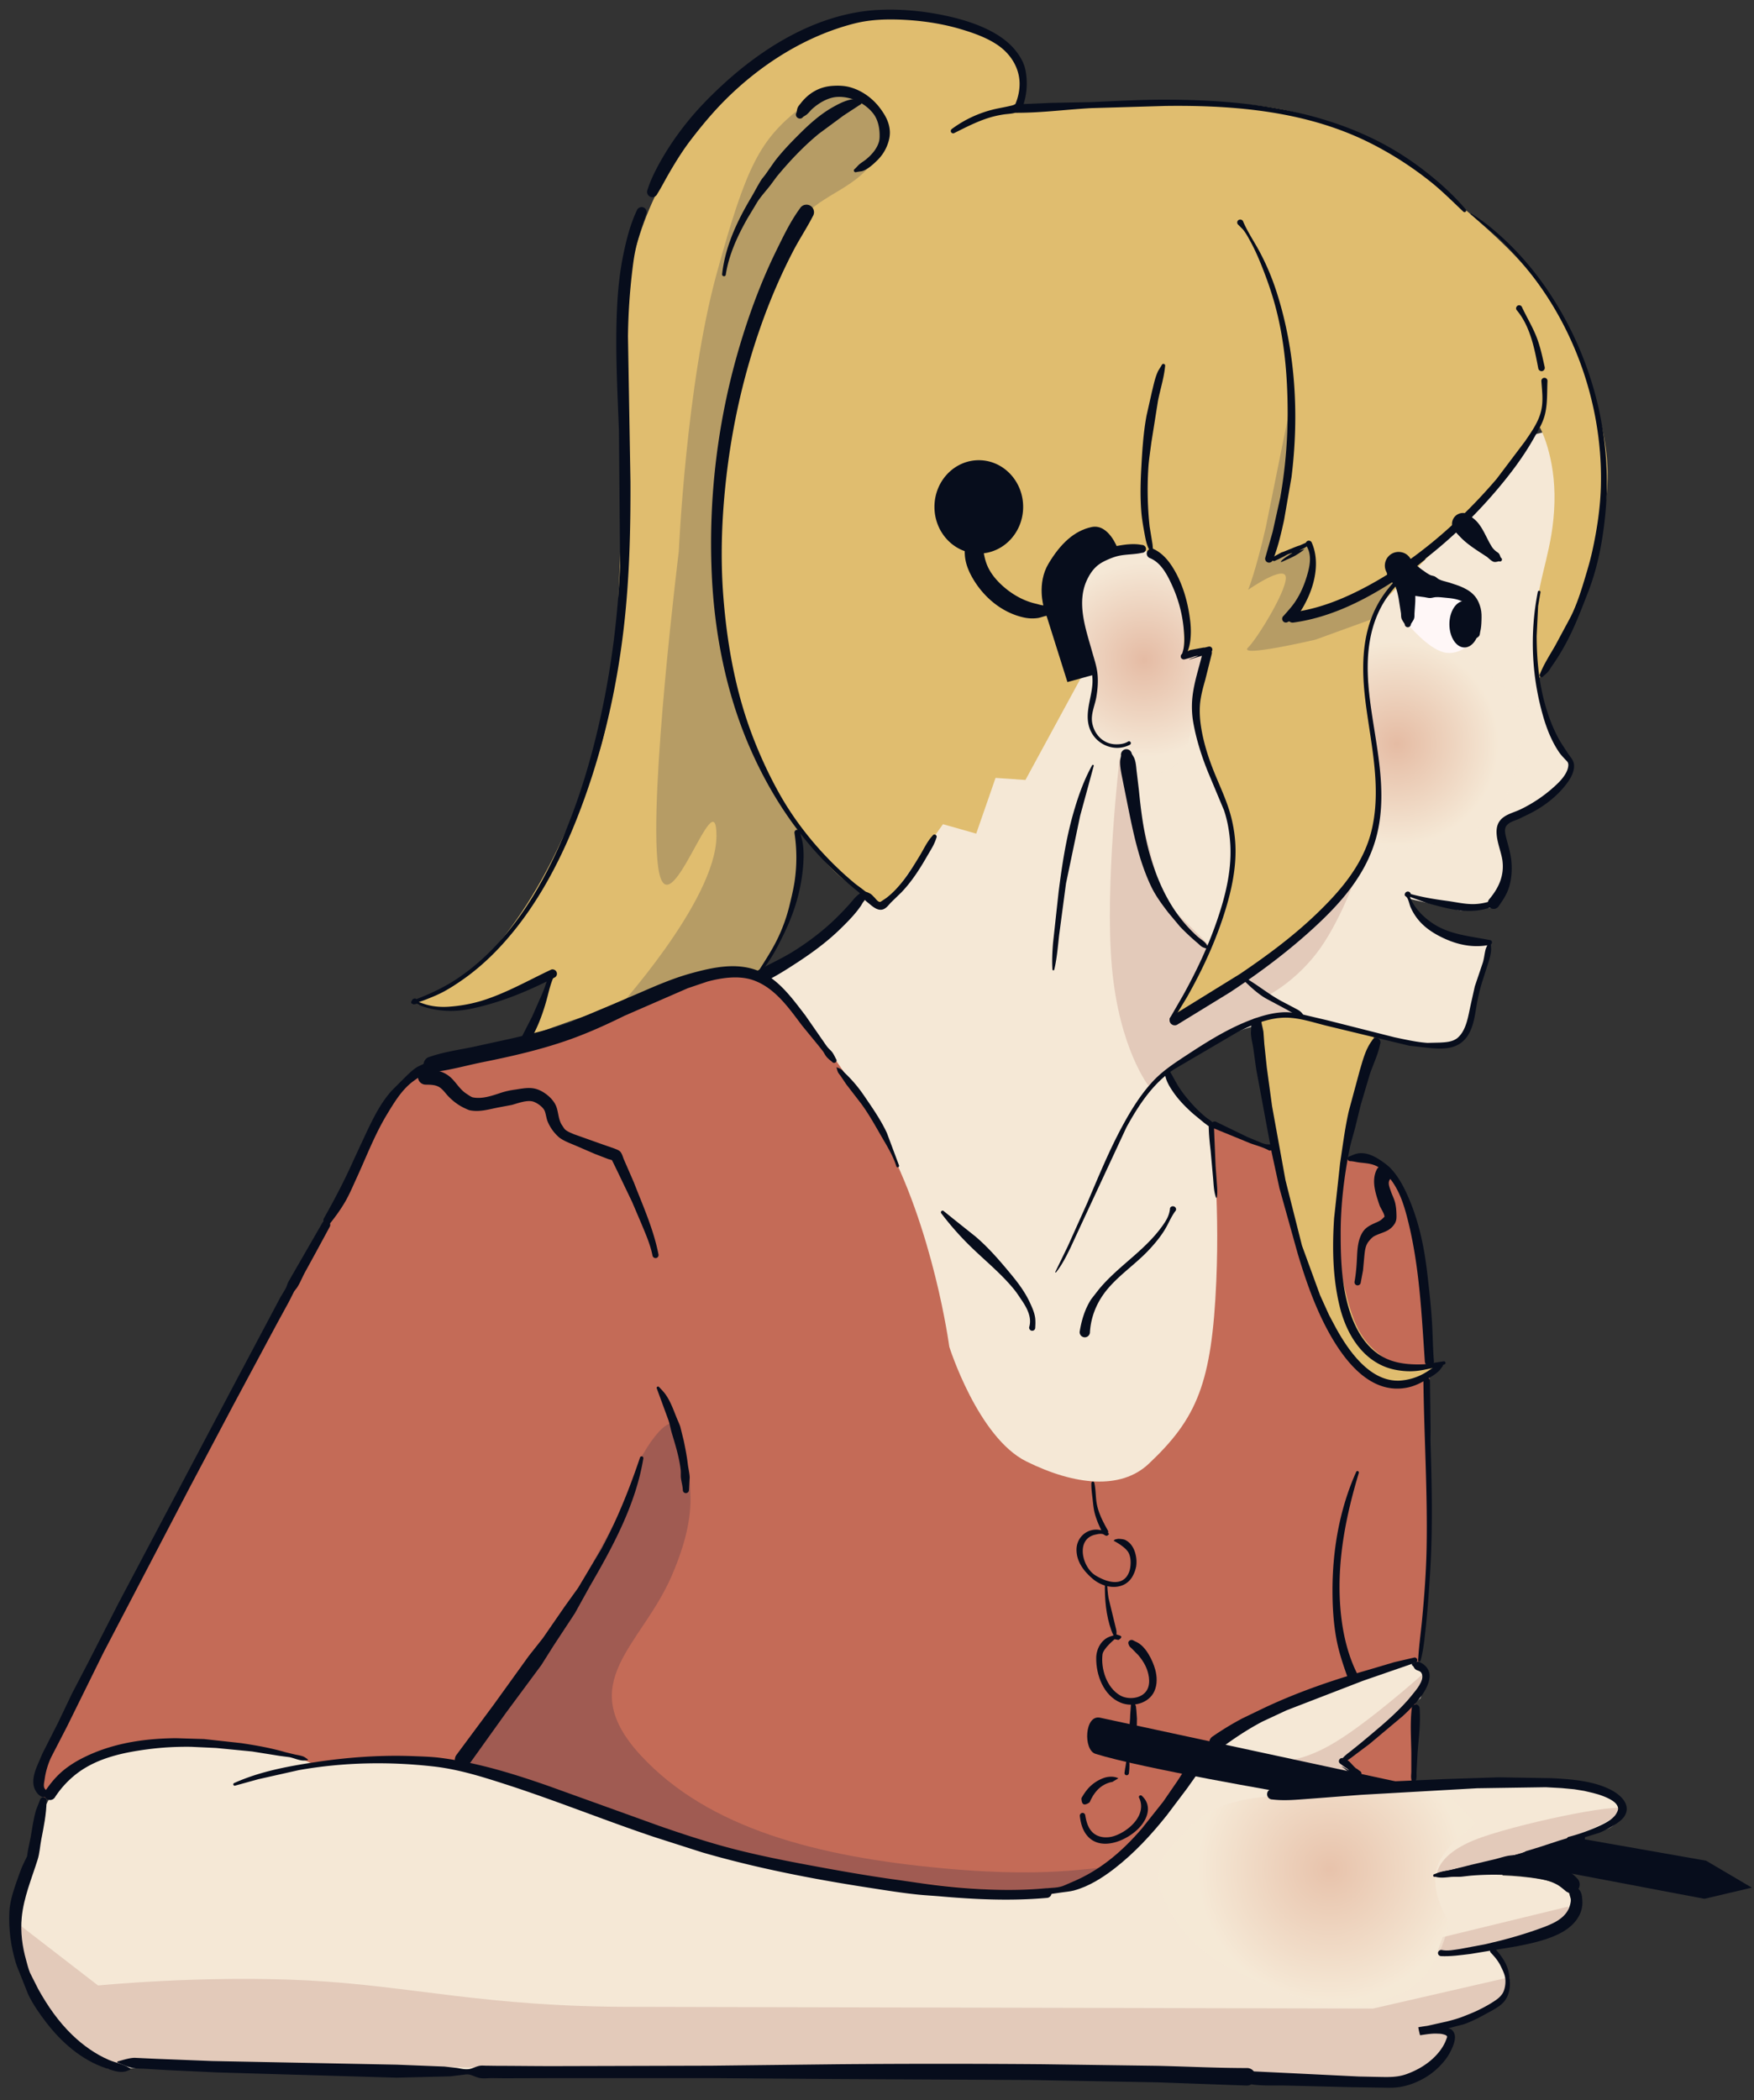<svg xmlns="http://www.w3.org/2000/svg" width="127" height="152" fill="none"><rect width="100%" height="100%" fill="#333333" stroke="none"/><g clip-path="url(#D)"><path d="M89.284 82.237l.151 13.402-2.941 10.042-7.285 3.574-8.191-4.072-5.113-14.655L53.92 71.265s3.046-1.463 5.272-3.056 3.414-3.039 3.414-3.039l16.386-27.592 6.226.333 26.973-6.737 1.293 11.677c-.074.405-2.163 5.812-2.163 5.812s.374 2.221.881 3.986 1.714 2.236 1.551 3.105c-.282 1.506-2.75 2.907-2.75 2.907s-2.02.396-2.183 1.147c-.366 1.684.41 1.625.479 3.288.027.657-.604 1.792-.998 2.568l-2.549.24-3.671-.843s.069 1.216 1.604 2.205c1.035.667 4.171.943 4.171.943l-1.82 6.812s-1.081.761-2.163.628c-3.689-.454-9.805-1.868-9.805-1.868s-2.622.035-4.876 1.051-4.689 2.803-4.689 2.803.871 1.53 2.007 2.892 2.775 1.709 2.775 1.709z" fill="#f5e8d6"/><path d="M98.457 62.705s-1.216 3.62-2.886 5.96-3.793 3.402-3.793 3.402l-1.954-1.263 4.904-3.881 3.728-4.218z" fill="#e3caba"/><path opacity=".694" d="M99.489 45.178s5.85 1.749 8.366 3.7 2.602 3.052 2.144 5.743-1.846 5.455-4.908 6.221-10.426.77-10.426.77-1.672-6.526-.856-10.054 5.681-6.38 5.681-6.38z" fill="url(#A)"/><path opacity=".698" d="M85.76 47.592s.596-2.564-.233-4.562-1.308-3.109-3.081-3.429-3.169.087-4.012 2.15.523 3.944.697 6.703-.621 2.795 0 4.331S81.56 54 81.56 54l.072 1.903s2.242.528 3.427-.489 1.311-3.579 1.311-3.579l.872-4.417-1.483.174z" fill="url(#B)"/><path d="M53.937 70.379c1.697-.21 6.304 5.149 9.983 11.826s4.814 15.27 4.814 15.27 2.074 6.566 5.583 8.302 6.84 2.07 8.854.173c3.503-3.299 4.575-5.844 4.896-13.233.264-6.078-.343-11.288-.343-11.288s1.442.759 4.82 1.838 6.901-.603 8.693 2.478c3.264 5.612 2.103 16.725 2.103 16.725s.4 9.868-.206 13.976c-.95 6.452-.773 12.697-.773 12.697l-3.221-.156-19.79 9.466-28.893-2.905-25.402-3.531s-22.647-.363-22.419-2.524c.187-1.772 7.82-16.121 14.556-28.81s11.044-22.739 13.72-23.19c5.841-.985 18.509-6.555 23.026-7.113z" fill="#c46b57"/><path d="M49.417 104.148c.559 3.181 1.243 5.169-.76 9.856-2.198 5.143-7.167 7.737-2.267 13.042s12.803 7.335 21.864 8.177c8.817.819 11.416-.352 12.675 0 1.74.485-5.14 1.922-5.14 1.922s-17.086-1.35-22.703-2.764-10.553-3.638-10.553-3.638l-8.895-2.772 4.579-6.25 7.319-13.422.886-2.81s2.436-4.523 2.995-1.341z" fill="#a05b52"/><path d="M2.631 133.024c.398-3.435 3.312-5.739 3.312-5.739s1.651-.995 4.905-1.218 4.574.041 7.545.42 4.573 1.356 4.573 1.356 3.976-1.05 9.117-.203 13.728 5.004 24.633 7.44 14.933 2.109 17.732 1.989c4.701-.203 8.599-4.251 8.599-4.251s5.049-6.529 6.002-7.266c1.484-1.148 7.785-3.43 11.74-5.075 3.46-1.439 2.066 2.434 2.066 2.434l-5.656 4.632 2.392 1.71s5.529-.278 9.552-.187 4.526-.067 6.538.553 2.036 2.517.33 2.87c-1.668.345-7.872 2.193-7.872 2.193l.671 1.059s3.813.113 4.549.944.509 1.81-.119 2.772-5.194 1.615-5.194 1.615 1.803 2.155.682 3.655-3.936 2.009-3.936 2.009.161 1.265-.448 2.174c-.626.933-3.27 1.847-4.367 1.805-24.24-.931-91.993-1.024-91.993-1.024s-5.095-2.706-6.403-7.014.65-6.218 1.048-9.653z" fill="#f5e8d6"/><g fill="#e3caba"><path d="M1.104 139.08l5.998 4.625s7.599-.756 15.162-.367 12.765 1.914 23.557 1.914l53.595.123 9.865-2.263s.077 1.264-1.425 2.268-4.586 1.748-4.586 1.748 2.085-.399 1.775.501-3.014 3.1-3.014 3.1l-79.117-1.266-13.559-.217-1.504.499s-2.828-1.66-4.65-4.185-2.097-6.48-2.097-6.48zm112.434-1.082l-9.08 2.208-.427 1.165s5.085-.633 7.461-1.476 2.046-1.897 2.046-1.897zm-9.506-2.251s-.099-1.599 3.26-2.771 10.924-2.682 10.176-1.917c-2.022 2.067-13.436 4.688-13.436 4.688zm-1.047-14.552s-3.651 3.261-6.166 4.815-3.892 1.399-3.892 1.399l3.711 1.049 1.566.034-1.044-1.028 3.694-2.831 1.976-2.32.154-1.118zM81.074 54.836s-1.096 9.187-.569 15.132 2.675 8.647 2.675 8.647 3.909-2.949 6.627-4.2 4.243-.806 4.243-.806l-3.826-2.549-6.032-5.969-2.522-9.563-.596-.692z"/></g><path opacity=".593" d="M101.293 144.352c3.07-1.238 3.602-5.271 3.602-5.271s-1.368-2.094-.864-3.858 2.879-3.196 2.879-3.196l-2.831-2.966-11.827.958s-3.961.012-5.89 2.008-3.39 2.979-1.827 5.98 3.893 4.439 8.082 6.025 5.606 1.557 8.676.32z" fill="url(#C)"/><g fill="#e0bd6f"><path d="M99.512 74.955l-5.501-1.463-2.815.339s-.025 4.187 1.456 10.225 1.384 7.659 3.434 11.688 2.323 3.459 4.428 4.221c1.407.51 4.038-1.306 4.038-1.306s-2.12 1.2-3.936-.088-2.564-2.083-3.381-5.922.112-9.434.112-9.434l2.166-8.26zm11.935-25.866s-.511-1.544-.256-4.551 1.268-4.796 1.36-8.16-1.05-5.437-1.05-5.437-5.706 7.366-11.368 12.568c-2.963 2.721.96 13.471-.747 17.303-3.676 8.251-13.049 12.366-13.049 12.366s-2.371 1.702-.828-.683c1.674-2.587 3.474-5.646 3.852-10.268s-1.845-4.483-2.34-8.22.36-6.726.36-6.726l-1.702.214s.334-3.938-.823-5.858c-.836-1.388-1.407-1.973-3.381-1.817s-4.795 1.613-4.795 1.613l1.747 7.332-4.179 7.688-2.164-.151-1.4 4.034-2.408-.683-4.166 5.889s-1.939-.866-3.501-2.298-2.748-3.429-2.748-3.429.228 2.538-.374 4.947-2.036 4.689-2.036 4.689l-.486 1.234s-.664-.184-1.19-.184c-.689 0-3.272.611-6.272 1.434-4.248 1.166-9.271 3.087-9.271 3.087l1.656-4.324s-3.032 1.636-5.371 2.145-5.678-.27-4.107-.475c3.056-.398 7.18-4.936 10.178-11.391 3.008-6.478 3.686-7.511 4.16-17.158.478-9.72.396-21.441.396-21.441s.456-6.07 3.968-11.1 4.748-7.316 10.081-9.02 9.147-1.017 12.387.374 2.107 5.001 2.107 5.001 5.446-.162 14.269-.162c5.149 0 10.557 1.286 16.967 6.704 5.342 4.516 7.494 6.567 10.027 13.294s1.196 9.883.106 13.612c-1.411 4.827-3.609 8.01-3.609 8.01z"/></g><g fill="#b69c65"><path d="M99.206 44.862l-3.953 1.433s-5.698 1.34-4.88.567c.601-.567 2.73-3.994 2.73-5.037s-2.73.864-2.73.864.529-1.263 1.284-4.553l1.738-8.606s.142 2.855-.292 5.449l-.983 5.454 2.544-1.009s.659 1.407.391 2.646-2.535 2.628-1.007 2.619 7.222-2.863 7.222-2.863l-2.064 3.037zM57.919 16.11c1.062-1.88 3.953-2.356 5.288-4.43s-.077-4.21-.077-4.21-2.36-1.934-5.211.361-3.852 4.018-6.045 12.035-2.724 20.036-2.724 20.036-2.184 17.655-1.502 22.804 4.227-6.634 4.227-2.21c0 4.722-7.455 12.838-7.455 12.838s4.155-2.183 6.737-2.816 3.59.285 3.59.285 2.023-2.714 2.756-5.445.176-5.477.176-5.477-4.164-6.959-5.397-14.119.466-14.518.466-14.518 2.444-10.304 5.171-15.133z"/></g><path d="M106.702 46.368s-.974 1.152-2.176.841-2.635-2.084-2.635-2.084l.069-2.269 3.332-.167 1.23 1.348.18 2.331z" fill="#fff7f7"/><g fill="#070d1c"><path d="M29.958 127.107c-2.407-.094-4.817.082-7.197.444-1.972.3-3.974.676-5.802 1.5a.1.1 0 0 0-.063.126c.018.051.075.082.127.064l1.68-.465 2.917-.655c3.223-.575 6.558-.637 9.807-.264 1.785.205 3.486.74 5.188 1.289 3.643 1.174 7.191 2.623 10.821 3.834l3.435 1.099c3.907 1.13 7.934 1.914 11.952 2.535 1.194.185 2.391.381 3.593.507.57.06 1.141.087 1.712.138 2.56.224 5.13.336 7.693.105a.35.35 0 0 0 .317-.38.35.35 0 0 0-.381-.317c-2.515.239-5.048.105-7.556-.169-1.148-.125-2.291-.306-3.435-.465-2.18-.302-4.346-.694-6.51-1.098-1.612-.302-3.216-.628-4.808-1.025-1.936-.483-3.855-1.109-5.738-1.764l-7.915-2.852c-2.562-.9-5.172-1.707-7.873-2.06-.655-.086-1.306-.101-1.966-.127zm-17.206-1.3c-2.037.015-4.085.286-5.971 1.067-.757.314-1.505.709-2.145 1.225-.539.435-.976.963-1.363 1.532a.42.42 0 0 0 .116.581.42.42 0 0 0 .581-.116 6.89 6.89 0 0 1 1.754-1.849c1.449-1.033 3.235-1.409 4.967-1.637 1.051-.139 2.089-.194 3.149-.179l1.807.084 2.61.254 1.976.316.729.095c.319.066.646.224.972.243.108.007.209-.011.317-.021.018.005.037-.013.042-.031s-.003-.038-.021-.043c-.09-.061-.177-.132-.275-.179-.165-.079-.461-.123-.634-.159l-.697-.169c-1.049-.306-2.112-.493-3.191-.655l-2.695-.296-2.029-.063z"/><path d="M3.179 130.095c-.13-.028-.258.06-.285.19l-.275.697c-.194.646-.287 1.344-.402 2.008l-.19.918-.053.349-.011.095c-.001.01-.003.041 0 .032.046-.15-.014-.003-.032.031l-.211.434c-.14.29-.254.583-.359.887-.296.851-.647 1.761-.687 2.672-.054 1.237.114 2.493.476 3.676.102.333.252.635.37.962l.518 1.299c.349.728.82 1.4 1.31 2.039 1.099 1.431 2.559 2.716 4.29 3.296.44.147.951.36 1.427.253.1-.022.19-.069.285-.106.045.004.08-.029.085-.073s-.029-.081-.074-.085c-.469-.3-.987-.364-1.49-.581-.967-.417-1.865-1.059-2.621-1.785-1.019-.98-1.799-2.109-2.483-3.338l-.592-1.173c-.125-.299-.198-.618-.285-.929-.282-1.002-.416-2.034-.317-3.074.139-1.453.718-2.814 1.152-4.194.148-.47.171-.977.264-1.458.177-.915.367-1.823.38-2.757.028-.13-.06-.257-.19-.285z"/><path d="M23.531 88.35c-.076.019-.136.064-.18.138l-1.913 3.317-.571.993c-.058.123-.09.258-.148.38-.113.239-.292.501-.423.729l-.856 1.616-2.631 4.955-8.232 15.56-2.23 4.362-1.12 2.145-1.014 2.123-1.131 2.228-.391.909c-.177.422-.346.961-.254 1.426.07.35.355.831.761.845.148.005.289-.052.423-.105.06.002.103-.046.106-.106s-.046-.103-.106-.106c-.123-.068-.375-.227-.423-.38-.054-.173.008-.407.032-.581a5.61 5.61 0 0 1 .476-1.616l1.141-2.208 2.642-5.356 6.224-11.915 3.16-5.968 3.16-5.894.877-1.606.38-.75c.071-.115.171-.213.243-.328.201-.321.343-.679.518-1.014l.793-1.447 1.025-1.891c.087-.146.04-.336-.106-.422-.073-.043-.156-.051-.232-.032z"/><path d="M30.845 76.931c-.101.012-.193.084-.285.127l-.275.127c-.351.192-.61.459-.898.729l-1.004 1.004c-.775.852-1.276 1.853-1.775 2.884l-.983 2.113c-.645 1.453-1.377 2.852-2.156 4.236-.091.136-.062.321.074.412s.321.051.412-.085c.384-.489.747-.991 1.057-1.532.302-.527.539-1.097.793-1.648.719-1.56 1.326-3.176 2.219-4.648.49-.807 1.01-1.68 1.754-2.282.346-.279.741-.505 1.099-.771.075-.056.172-.097.232-.169.076-.091.113-.203.169-.307.04-.02.052-.076.032-.116s-.066-.052-.106-.032c-.12-.014-.239-.057-.359-.042zm15.64 28.479c-.069-.017-.131.026-.148.095-.768 2.273-1.657 4.5-2.8 6.613l-1.68 2.81-.972 1.352-1.575 2.281-1.035 1.31-2.526 3.507-2.705 3.645c-.184.257-.131.618.127.802a.58.58 0 0 0 .803-.137l2.631-3.676 2.589-3.496.887-1.405 1.543-2.345 1.089-1.965c1.672-2.879 3.317-5.912 3.867-9.232.017-.07-.026-.142-.095-.159zm1.109-5.039c-.047.028-.061.09-.032.137l.845 2.303c.102.319.157.651.254.972.254.845.52 1.708.623 2.588.024.204-.007.419.021.623.041.293.123.555.137.856a.22.22 0 0 0 .222.221.23.23 0 0 0 .222-.232l.053-.898c-.01-.316-.101-.657-.138-.972-.067-.571-.178-1.137-.295-1.7l-.254-1.025c-.077-.22-.177-.428-.265-.644-.24-.594-.462-1.239-.856-1.754-.114-.149-.271-.309-.401-.444a.1.1 0 0 0-.138-.031z"/><path d="M30.835 77.385c-.312-.007-.564.238-.571.549s.238.563.55.57c.35.006.722-.001 1.025.201.253.169.433.45.644.666.343.351.753.657 1.205.856.114.05.227.114.349.137.717.135 1.366-.078 2.06-.211l.962-.18c.426-.117 1.053-.361 1.5-.254.295.071.778.405.888.708.084.231.107.476.19.708a3.1 3.1 0 0 0 .866 1.204c.352.262.809.418 1.205.591l1.374.592.961.37.264.074.106.212.349.718 1.004 2.092.676 1.585c.312.756.644 1.497.803 2.303.024.121.143.203.264.179s.193-.143.169-.264c-.354-1.811-1.122-3.507-1.786-5.219l-.708-1.627c-.075-.168-.151-.483-.296-.612-.114-.102-.283-.156-.423-.212l-.877-.306-2.019-.718c-.211-.09-.454-.181-.634-.328-.079-.064-.174-.231-.233-.317-.273-.4-.256-.889-.412-1.331-.208-.589-.892-1.143-1.49-1.31-.486-.135-1.015-.02-1.501.053a5.84 5.84 0 0 0-.972.211c-.657.217-1.403.493-2.103.348-.108-.022-.357-.201-.454-.264-.453-.291-.693-.74-1.067-1.109-.514-.507-1.173-.646-1.87-.665z"/><path d="M52.582 69.949c-.876.061-1.752.278-2.579.507-1.254.348-2.454.864-3.646 1.384l-2.124.908-2.917 1.225c-1.396.511-2.844.86-4.291 1.194l-2.8.613c-1.036.211-2.106.363-3.107.708a.58.58 0 0 0-.433.687.56.56 0 0 0 .676.422c1.204-.133 2.395-.479 3.583-.718 2.153-.433 4.313-.926 6.383-1.669 1.326-.476 2.626-1.067 3.889-1.69l4.586-1.996 1.406-.475c1.04-.282 2.313-.472 3.36-.095 1.549.558 2.552 2.006 3.498 3.264l1.194 1.457.317.402c.102.141.17.302.285.433.119.136.265.24.402.359.059.073.17.08.243.021s.09-.159.032-.232c-.085-.159-.16-.329-.264-.476-.099-.141-.239-.247-.349-.38s-.2-.275-.296-.412l-1.321-1.902c-.885-1.147-1.826-2.474-3.17-3.116-.813-.388-1.681-.483-2.557-.423z"/><path d="M60.561 77.236c.039.123.06.254.116.37.052.106.134.188.2.285l.391.581 1.067 1.384c.556.75 1.003 1.56 1.469 2.366.414.715.85 1.403 1.099 2.197.019.054.073.083.127.064a.11.11 0 0 0 .063-.137l-.877-2.345c-.447-.963-1.073-1.85-1.67-2.725-.408-.598-.861-1.128-1.385-1.627-.086-.082-.154-.187-.254-.253-.107-.072-.232-.104-.349-.159zm7.608 10.417a.12.12 0 0 0-.011.169 21.25 21.25 0 0 0 2.304 2.578c1.014.969 2.093 1.853 2.98 2.947.195.24.354.497.528.75.384.56.763 1.26.55 1.954-.021.122.058.243.18.264s.232-.058.254-.18c.015-.236.028-.494 0-.729-.049-.4-.224-.779-.391-1.141-.348-.75-.837-1.403-1.363-2.039-.805-.973-1.622-1.928-2.589-2.746l-1.459-1.162-.814-.655a.12.12 0 0 0-.169-.01zm16.845-.329c-.115-.046-.251.002-.296.116-.044.534-.282.916-.592 1.341-.552.76-1.209 1.395-1.913 2.018-.914.81-1.861 1.57-2.642 2.514l-.56.718c-.46.713-.699 1.517-.835 2.345a.372.372 0 1 0 .74.085c.063-1.187.528-2.28 1.3-3.19.881-1.038 2.04-1.808 2.969-2.8.432-.461.861-.975 1.184-1.521.266-.449.446-.928.771-1.341.046-.115-.012-.24-.127-.285zM79.149 55.36c-.031-.012-.062.001-.074.031-.616 1.113-1.027 2.296-1.374 3.518-.52 1.836-.803 3.709-1.046 5.598l-.412 3.771c-.048.639-.081 1.241-.042 1.88-.003.038.025.071.063.074s.071-.025.074-.063c.194-.819.255-1.647.349-2.483l.497-3.739 1.025-4.901.983-3.613c.012-.031-.012-.062-.042-.074zm28.723 12.77c-.045-.007-.087.018-.095.063l-.2.486c-.09.328-.113.665-.212.993l-.581 1.722-.306 1.373c-.17.757-.294 1.766-.909 2.324-.358.324-.877.346-1.332.37l-.877.021c-.797-.053-1.597-.241-2.378-.402L96.1 73.845l-1.701-.401c-.466-.097-.928-.193-1.406-.18-.836.024-1.664.265-2.441.56-1.636.622-3.129 1.558-4.586 2.514-.91.597-1.785 1.159-2.526 1.965-.861.936-1.54 2.035-2.145 3.148-.987 1.814-1.767 3.734-2.579 5.63l-1.395 3.106-.909 1.87c-.009.015-.004.033.01.042s.034.004.042-.01c.441-.55.749-1.175 1.057-1.806l.782-1.69 3.255-6.993c.871-1.588 1.923-3.204 3.466-4.215l4.597-2.694c1.045-.522 2.195-1.011 3.382-1.035 1.006-.02 2.026.33 2.991.571l6.035 1.458 1.3.148c.987.101 2.079.18 2.789-.666.532-.631.65-1.533.782-2.313a13.61 13.61 0 0 1 .423-1.806l.37-1.151c.12-.369.254-.763.274-1.152.007-.115-.022-.417-.031-.517.007-.046-.018-.088-.064-.095zm-8.348 7.015a.32.32 0 0 0-.18.169c-.471.624-.666 1.416-.887 2.155l-.793 2.936c-.286 1.247-.44 2.518-.634 3.782l-.433 3.982c-.139 2.134-.107 4.291.401 6.38.445 1.827 1.472 3.668 3.307 4.384.435.169.879.255 1.343.296.541.048 1.023.005 1.553-.106.481-.101.933-.17 1.384-.37.062-.016.091-.076.074-.137s-.075-.101-.137-.085l-1.374.211c-.784.041-1.663-.008-2.409-.264-2.175-.745-3.069-3.176-3.413-5.25-.22-1.323-.254-2.636-.254-3.972 0-2.021.243-4.059.634-6.042.112-.569.294-1.108.433-1.669l.391-1.595.666-2.24c.246-.708.584-1.397.729-2.134.074-.163.005-.349-.159-.423a.31.31 0 0 0-.243-.01z"/><path d="M90.944 73.698a.36.36 0 0 0-.338.391l-.032.686c.015.385.126.771.18 1.151l.201 1.447 1.12 6.032.56 2.578 1.321 4.732c.583 1.955 1.272 3.934 2.261 5.725 1.138 2.059 3.032 4.551 5.717 3.983.504-.107.946-.328 1.384-.592.285-.172.629-.367.867-.602.091-.091.164-.204.243-.306.063-.052.063-.148.01-.211s-.137-.063-.2-.011c-.408.207-.752.498-1.152.718a4.13 4.13 0 0 1-1.733.507c-2.143.104-3.695-2.136-4.608-3.782l-.518-.972-.645-1.426-1.311-3.592-1.194-4.732-.972-5.356-.38-2.799-.18-1.69-.064-.887c-.034-.217-.098-.437-.137-.655-.015-.204-.197-.353-.401-.338zM67.736 60.42c-.077-.043-.168-.013-.211.064-.401.43-.636.968-.94 1.468-.641 1.052-1.371 2.232-2.357 3-.139.108-.288.197-.433.296-.014.009-.055.031-.074.031-.163.006-.311-.232-.412-.328s-.187-.21-.306-.274c-.14-.076-.296-.155-.455-.137s-.293.133-.423.232c-.193.147-.468.504-.634.686-.556.614-1.141 1.21-1.775 1.743a19.02 19.02 0 0 1-2.43 1.753c-.767.46-1.575.826-2.357 1.257a.47.47 0 0 0-.201.634c.119.232.402.331.634.211.827-.398 1.599-.893 2.367-1.394 1.117-.73 2.171-1.506 3.128-2.44.522-.51 1.053-1.045 1.469-1.648.08-.116.136-.25.211-.37.018-.028.04-.072.074-.074s.039.043.063.063l.243.201c.272.22.61.535.993.433.265-.07.456-.36.624-.528l.729-.708c.746-.774 1.338-1.701 1.87-2.63.252-.438.523-.832.666-1.321.044-.076.013-.178-.063-.222zm22.625 10.468c-.058-.045-.135-.037-.18.021s-.037.145.021.19c.438.421.903.839 1.427 1.151l1.501.803c.388.205.781.524 1.236.454.006.003.018-.005.021-.01-.154-.283-.36-.385-.634-.528l-.983-.517c-.846-.464-1.591-1.062-2.409-1.563zM81.496 54.23a.4.4 0 0 0-.328.454l-.063.359c-.038.492.147 1.197.232 1.669l.391 1.944c.379 1.871.794 3.76 1.617 5.493.327.689.777 1.288 1.236 1.891l.856 1.025c.413.43.844.831 1.3 1.215.096.081.178.179.285.243.113.068.247.099.37.148.035.027.089.014.116-.021s.014-.079-.021-.106c-.078-.105-.141-.224-.233-.317-.168-.172-.381-.293-.56-.454a10.39 10.39 0 0 1-.951-.982c-1.261-1.483-2.055-3.33-2.558-5.197-.386-1.432-.572-2.901-.719-4.373l-.158-1.331c-.043-.334-.049-.699-.18-1.014-.046-.112-.121-.211-.18-.317-.035-.215-.24-.362-.454-.327zm2.98 23.219c-.104.037-.164.149-.127.254.057.492.304.905.581 1.31.416.609.919 1.117 1.469 1.606l.782.644.296.222.042.031c.005.581.071 1.191.137 1.764l.18 1.997c.04.469.05.935.201 1.384.002.02.022.033.042.032s.033-.022.032-.042c.054-.377.014-.721-.011-1.099l-.085-1.173-.095-2.271-.021-.57c-.002-.034.008-.134-.01-.169-.115-.219-.411-.368-.592-.517-.332-.275-.651-.579-.941-.898-.407-.448-.813-.947-1.12-1.468l-.507-.909c-.038-.104-.15-.164-.254-.127z"/><path d="M88.059 81.197c-.128-.059-.279-.011-.338.116s-.001.279.126.338l2.684 1.099c.461.168.922.28 1.353.518a.22.22 0 0 0 .275-.148.23.23 0 0 0-.148-.285c-.121-.008-.241.003-.359-.021-.232-.046-.446-.156-.666-.243l-.666-.275-2.261-1.099zm10.354 2.273c-.242.023-.464.13-.687.222-.097.017-.165.104-.148.201s.114.165.211.148c.214.013.412.068.623.095.435.056.878.066 1.279.275.323.168.612.489.846.761.801.933 1.15 2.126 1.437 3.296.812 3.308.958 6.704 1.194 10.088.014.18.168.32.349.306s.32-.168.306-.349c-.073-.864-.08-1.732-.126-2.599-.067-1.241-.206-2.473-.349-3.708-.235-2.027-.635-3.945-1.49-5.81-.292-.636-.658-1.295-1.142-1.806-.227-.24-.489-.429-.761-.612-.445-.301-.985-.56-1.543-.507z"/><path d="M100.094 84.357c-.152.028-.295.115-.39.253-.441.834-.099 1.785.18 2.62.07.21.363.609.36.835-.202.2-.253.262-.539.391-.444.199-.836.353-1.089.803-.353.63-.338 1.392-.38 2.091-.028.473-.074.95-.159 1.416-.022.121.059.242.18.264s.242-.059.264-.18l.169-.898.095-1.035c.041-.375.069-.763.317-1.067.117-.144.255-.305.423-.391.556-.285 1.07-.289 1.458-.887.043-.066.073-.147.096-.222.045-.152.035-.338.031-.497-.007-.27-.036-.584-.106-.845s-.208-.521-.295-.782c-.104-.307-.285-.691 0-.93.19-.276.117-.644-.159-.835a.61.61 0 0 0-.455-.105zm2.42 39.01c-.158-.003-.293.128-.296.286-.127 1.054-.044 2.14-.031 3.2v1.373c-.001.153-.025.303-.011.455s.064.311.095.465c-.001.045.039.083.085.084s.083-.039.084-.084c.038-.152.095-.3.116-.455s.004-.302.011-.454l.074-1.373c.08-1.06.23-2.139.148-3.201.003-.157-.117-.292-.275-.296zm.782-23.652c-.131.001-.234.112-.233.243.05 4.01.305 8.009.233 12.021-.032 1.751-.162 3.497-.328 5.24-.092.973-.234 1.949-.285 2.926-.008.05.023.097.074.105a.09.09 0 0 0 .106-.074c.203-.739.274-1.511.359-2.271.145-1.307.232-2.617.317-3.929.205-3.169.138-6.327.042-9.497-.012-.412.006-.823 0-1.236l-.042-3.296c-.001-.131-.112-.234-.243-.233zM58.267 14.828c-.135.032-.259.116-.338.243-.7.956-1.202 2.014-1.723 3.074-1.04 2.119-1.87 4.335-2.557 6.592-1.653 5.424-2.366 11.146-2.114 16.806.19 4.262 1.029 8.569 2.726 12.497 1.438 3.327 3.442 6.409 6.066 8.926.564.541 1.147 1.039 1.754 1.532.154.124.296.266.465.37s.375.171.56.254c.018.013.04.008.053-.011s.008-.039-.01-.053c-.134-.15-.253-.318-.401-.454-.287-.263-.621-.469-.919-.718a23.44 23.44 0 0 1-1.279-1.151c-1.611-1.559-3.05-3.375-4.142-5.334-.915-1.641-1.679-3.354-2.283-5.134-.984-2.902-1.501-5.954-1.744-9-.233-2.919-.123-5.84.211-8.747.454-3.954 1.349-7.819 2.727-11.556.6-1.629 1.304-3.233 2.103-4.775.448-.865.992-1.679 1.437-2.546.158-.255.075-.592-.18-.75-.127-.079-.277-.095-.412-.063z"/><path d="M57.686 60.06c-.11.021-.18.133-.159.243a11.8 11.8 0 0 1 .011 3.465c-.091.609-.236 1.198-.381 1.796a12.07 12.07 0 0 1-.771 2.197c-.433.938-.997 1.778-1.543 2.651-.023.031-.01.072.021.095s.072.02.095-.01c.802-.895 1.356-1.975 1.871-3.053.688-1.441 1.143-2.94 1.3-4.532.058-.598.088-1.23 0-1.827-.043-.291-.133-.569-.201-.855-.021-.11-.133-.19-.243-.169zm-17.69 10.247a.23.23 0 0 0-.285.148c-.113.691-.384 1.342-.676 1.975l-.497 1.13-.761 1.49c-.082.162-.014.361.148.444a.32.32 0 0 0 .433-.148c.516-.858.87-1.777 1.152-2.736.2-.681.324-1.388.634-2.028.037-.118-.03-.238-.148-.275z"/><path d="M40.112 70.181c-.076-.026-.154-.028-.232.011-1.575.744-3.106 1.617-4.766 2.166-.845.279-1.734.445-2.621.507-.619.043-1.252-.016-1.839-.222-.289-.101-.347-.084-.518-.349-.111-.054-.241-.016-.296.095s-.005.252.106.307c.082-.006.161-.035.243-.021.071.012.135.057.201.084a4.51 4.51 0 0 0 .603.201c.635.163 1.3.232 1.955.201.778-.037 1.535-.219 2.283-.423 1.715-.466 3.346-1.179 4.924-1.986.156-.076.214-.256.138-.412-.038-.078-.104-.133-.18-.159z"/><path d="M46.316 15.018c-.086.036-.163.107-.201.201-.484 1.03-.753 2.1-.983 3.211-.249 1.208-.379 2.424-.444 3.655-.159 3.021.011 6.054.126 9.074l.085 9.792c-.189 4.259-.771 8.476-1.807 12.613-.597 2.385-1.339 4.719-2.304 6.982-1.678 3.936-4.053 7.853-7.672 10.278-1.027.688-2.114 1.176-3.266 1.606-.063.02-.094.085-.074.148s.085.095.148.074c2.42-.693 4.543-2.26 6.246-4.078 2.466-2.633 4.233-5.887 5.559-9.222 1.77-4.453 2.881-9.135 3.434-13.891.41-3.52.5-7.065.486-10.606l-.18-10.51a44.44 44.44 0 0 1 .317-4.796c.059-.484.12-.96.222-1.437.191-.895.484-1.756.782-2.62a.36.36 0 0 0-.19-.475.38.38 0 0 0-.285 0zM60.233 6.22c-.936.07-1.706.538-2.272 1.278-.07.091-.155.18-.201.285-.049.112-.057.239-.084.359a.28.28 0 0 0 .084.391c.131.088.303.057.391-.074.095-.062.199-.117.285-.19.139-.117.244-.27.38-.391.469-.417 1.094-.798 1.733-.856 1-.09 2.124.44 2.716 1.246.289.394.41.935.423 1.415.005.184.006.381-.042.56-.144.531-.553.987-.972 1.32-.165.131-.354.234-.507.38l-.264.275c-.065.034-.097.114-.064.18s.115.086.18.053l.401-.063c.41-.127.803-.492 1.099-.782.339-.332.588-.717.75-1.162.116-.317.185-.653.158-.993-.048-.602-.309-1.075-.655-1.553-.542-.749-1.322-1.333-2.219-1.584-.425-.119-.883-.128-1.321-.095z"/><path d="M62.083 7.148c-.668.026-1.156.261-1.733.581-.929.515-1.725 1.23-2.473 1.975-.628.625-1.259 1.28-1.797 1.986l-.666.951-.243.306c-.284.422-.511.893-.772 1.331-1.025 1.72-1.89 3.556-2.114 5.567-.009.072.044.138.116.148s.138-.033.148-.106c.22-1.446.849-2.802 1.564-4.067l.75-1.246c.282-.419.622-.785.93-1.183l.444-.602c.926-1.118 1.939-2.197 3.064-3.116l1.775-1.31 1.163-.761c.124-.044.192-.182.148-.306s-.182-.192-.306-.148zM63.457.726c-4.261.27-8.163 2.65-11.223 5.493-.874.812-1.713 1.67-2.462 2.599-.833 1.033-1.582 2.142-2.198 3.317-.273.521-.512 1.032-.687 1.595-.088.193-.003.419.19.507s.419.003.507-.19c.296-.473.545-.964.824-1.447.491-.849 1.019-1.703 1.617-2.482.782-1.02 1.614-2.019 2.526-2.926 2.563-2.548 5.797-4.599 9.32-5.493 1.172-.297 2.401-.327 3.603-.264 1.392.072 2.796.287 4.132.687.918.275 1.903.623 2.695 1.183.876.618 1.49 1.582 1.522 2.673.011.396-.047.773-.159 1.151a4.49 4.49 0 0 1-.106.306c-.01.028-.02.056-.032.085a.49.49 0 0 1-.127.074c-.104.04-.209.059-.317.085-.369.085-.741.146-1.109.232a8.44 8.44 0 0 0-3.043 1.415c-.082.05-.114.161-.063.243s.161.103.243.053c.953-.476 1.925-.981 2.97-1.225.2-.047.41-.087.613-.116.399-.057.961-.042 1.258-.37.117-.129.154-.346.201-.507a4.92 4.92 0 0 0 .19-1.447c-.009-.394-.055-.829-.18-1.204-.117-.352-.328-.698-.549-.993-.991-1.319-2.797-2.024-4.322-2.43-.359-.096-.693-.169-1.057-.243-.717-.146-1.448-.252-2.177-.317-.862-.076-1.735-.097-2.599-.042zm46.424 21.401c-.104.066-.14.202-.074.306.982 1.153 1.299 2.784 1.574 4.236.027.129.157.217.286.19s.206-.157.179-.285c-.17-.765-.327-1.531-.623-2.261s-.705-1.398-1.036-2.113c-.066-.104-.202-.14-.306-.074zm1.944 5.219c-.123.001-.223.099-.222.222.049.717.152 1.433-.011 2.144-.189.828-.702 1.54-1.173 2.229l-2.05 2.715c-2.623 3.067-5.756 5.818-9.32 7.743-1.725.932-3.549 1.679-5.506 1.922-.205.027-.344.207-.317.412a.37.37 0 0 0 .412.328c2.533-.344 4.865-1.463 7.006-2.821 2.925-1.854 5.568-4.211 7.799-6.855.951-1.127 1.863-2.338 2.589-3.623.311-.55.649-1.085.814-1.701.215-.804.16-1.668.201-2.493-.002-.123-.099-.223-.222-.222z"/><path d="M94.663 39.157a.23.23 0 0 0-.095.306c.389.597.312 1.293.137 1.955-.205.773-.507 1.524-.962 2.186-.234.34-.524.649-.793.961-.122.085-.148.259-.063.38s.248.148.37.063c.137-.057.293-.111.412-.2.386-.289.719-.907.93-1.331.629-1.264.969-2.888.37-4.225a.23.23 0 0 0-.306-.095z"/><path d="M94.599 39.261l-.475.212c-.032.005-.227.071-.338.116l-.803.328-.19.064-.021.011-.56.306c-.084.02-.136.106-.116.19s.106.136.19.116c1.223-.569.65-.387 1.215-.57.306-.099-.575.333-.75.602-.086.132.309-.089.454-.148.29-.118.577-.257.835-.433.128-.087.508-.342.359-.296-.724.224-.006.003.327-.296.054-.035.067-.104.032-.158s-.104-.077-.159-.043z"/><path d="M89.676 15.926c-.102.069-.122.204-.053.306l.359.359c.212.253.368.545.529.835.326.59.596 1.202.845 1.827.384.962.725 1.936.993 2.937.603 2.253.833 4.582.877 6.909a35.55 35.55 0 0 1-.529 6.919l-.549 2.472-.528 1.859c-.049.151.029.31.18.359a.3.3 0 0 0 .37-.19c.368-.925.59-1.902.803-2.873l.539-3.105c.557-4.493.304-9.144-1.099-13.468-.322-.994-.723-1.94-1.215-2.863-.398-.745-.88-1.438-1.205-2.218-.069-.102-.215-.133-.317-.063zm13.419 24.466c-.815.5-1.564 1.064-2.208 1.775-.455.502-.854 1.05-1.173 1.648-1.199 2.246-1.131 4.834-.803 7.289.389 2.908 1.084 5.883.444 8.81-.555 2.534-2.206 4.476-4.037 6.233-1.691 1.622-3.578 3.02-5.516 4.331l-4.925 3.042c-.18.098-.246.317-.148.497s.328.246.507.148l3.825-2.345c2.215-1.461 4.358-3.067 6.298-4.88 1.98-1.851 3.707-3.904 4.354-6.592.794-3.303-.164-6.644-.55-9.93-.267-2.274-.218-4.649.951-6.686.749-1.305 1.895-2.291 3.054-3.222a.08.08 0 0 0 .022-.105c-.023-.032-.064-.033-.096-.011zm-4.775 66.084c-.051-.019-.108.012-.127.064-1.229 2.746-1.736 5.778-1.712 8.778.008 1.088.079 2.193.275 3.264.189 1.038.532 2.022.888 3.011.085.193.304.274.497.19s.285-.304.201-.497c-.851-1.631-1.217-3.507-1.321-5.334-.181-3.178.451-6.311 1.363-9.338.019-.052-.012-.118-.063-.138z"/><path d="M87.488 46.921c-.177-.04-.35.066-.391.243-.255 1.097-.645 2.192-.761 3.317a6.79 6.79 0 0 0 .085 1.933c.227 1.206.604 2.383 1.067 3.517l1.141 2.726c.237.71.37 1.451.433 2.197.171 1.996-.314 3.957-.962 5.831-.645 1.868-1.492 3.651-2.452 5.377l-.94 1.627c-.039.064-.022.14.042.18s.151.022.19-.043l.983-1.616c1.242-2.188 2.31-4.521 2.98-6.951.364-1.32.607-2.683.549-4.056a9.99 9.99 0 0 0-.391-2.366c-.306-1.055-.79-2.045-1.194-3.063-.396-.999-.73-2.062-.898-3.127-.084-.533-.126-1.088-.084-1.627.048-.636.219-1.239.391-1.849l.465-1.859a.33.33 0 0 0-.254-.391z"/><path d="M87.497 46.803c-.922.242-.527.073-.919.243-.192.083.409-.087.603-.169.097-.041-.203.028-.306.042l-.624.116-.306.063c.519-.097.002.008-.285.19-.12.033-.191.155-.159.275s.155.191.275.158c.929-.245.504-.187.93-.253.214-.033-.417.152-.603.264-.089.053.206-.058.306-.084l.603-.179.306-.127c-.52.105-.005-.002.306-.116.118-.036.184-.157.148-.275s-.157-.184-.275-.148z"/><path d="M83.26 39.736c-.084.033-.162.1-.201.19-.077.18.011.388.19.465.838.326 1.307 1.282 1.649 2.049a9.71 9.71 0 0 1 .803 3.01c.048.485.087.975 0 1.458-.037.204-.108.414-.169.612-.028.046-.014.099.031.127a.09.09 0 0 0 .127-.032c.57-.59.58-1.846.496-2.599-.15-1.345-.525-2.726-1.236-3.887-.353-.576-.805-1.109-1.427-1.394-.09-.038-.18-.034-.264 0z"/><path d="M84.274 26.342c-.066-.022-.137.019-.159.085l-.254.412c-.226.468-.328 1.01-.454 1.511l-.391 1.732c-.234 1.263-.311 2.523-.38 3.803-.057 1.049-.08 2.078 0 3.127.044.576.15 1.144.254 1.711.064.345.134.698.296 1.014.043.084.212.341.264.422.006.017.025.027.043.021s.027-.025.021-.042l-.064-.739-.211-1.289a25.11 25.11 0 0 1-.095-4.194c.038-.633.141-1.262.222-1.891l.476-3c.165-.845.438-1.666.518-2.525.022-.066-.019-.136-.085-.158zm-2.588 13.057c-.329.028-.662.09-.994.148-.558.097-1.056.262-1.522.591-.363.258-.671.574-.909.951-1.288 2.038-.142 4.417.475 6.465.136.45.292.904.349 1.373.156 1.288-.663 2.571-.169 3.845.439 1.133 1.792 1.706 2.896 1.13.064-.036.089-.116.053-.179s-.116-.089-.179-.053c-.272.17-.591.209-.909.201-.878-.022-1.529-.683-1.691-1.532-.124-.653.188-1.261.296-1.891.101-.592.15-1.229.064-1.827-.074-.511-.242-.994-.38-1.489-.475-1.693-1.169-3.609-.296-5.292.16-.309.345-.587.602-.824.214-.198.465-.345.729-.465.313-.142.644-.274.983-.338.534-.1 1.076-.081 1.606-.201.159-.002.287-.126.285-.285s-.137-.287-.296-.285c-.334-.067-.664-.07-.993-.042zM84.38 7.213c-1.796-.002-3.595.103-5.389.18l-2.874.053-1.437.063-1.078.042c-.171.007-.303.146-.296.317s.157.302.328.296c1.798.001 3.585-.24 5.379-.338l5.368-.158c5.084-.067 10.332.393 14.932 2.736a25.06 25.06 0 0 1 4.29 2.768c.831.664 1.574 1.416 2.347 2.144.045.048.12.056.169.011s.056-.121.01-.169c-.854-1.007-1.865-1.924-2.906-2.736a21.39 21.39 0 0 0-3.107-2.028C95.295 7.838 89.76 7.22 84.381 7.214z"/><path d="M106.489 15.461c-.01.013-.013.033 0 .042l2.039 1.743a23.92 23.92 0 0 1 2.737 3.127c3.093 4.207 4.766 9.505 4.65 14.725-.036 1.619-.276 3.206-.623 4.785-.15.681-.349 1.35-.55 2.018-.29.963-.599 1.946-1.067 2.841l-1.068 1.986c-.39.682-.823 1.338-1.109 2.07-.044.064-.022.147.042.19s.147.032.19-.032c.12-.114.252-.213.36-.338s.181-.271.274-.402a15.46 15.46 0 0 0 .994-1.606c.649-1.188 1.125-2.458 1.616-3.718.722-1.852 1.083-3.796 1.269-5.767.53-5.634-.981-11.346-4.132-16.035-1.052-1.565-2.279-2.985-3.699-4.225-.608-.531-1.196-.992-1.892-1.405-.012-.009-.022-.013-.031 0zm4.976 27.297c-.053-.01-.107.021-.117.074a19.12 19.12 0 0 0 .466 9.285c.244.791.59 1.614 1.056 2.303.19.28.378.449.603.697.056.062.085.159.084.243-.007.527-.476 1.066-.835 1.405a10.31 10.31 0 0 1-2.652 1.827c-.505.24-1.161.363-1.501.855-.53.771.099 2.004.212 2.81.154 1.105-.259 2.013-.962 2.841a.43.43 0 0 0 .074.602.43.43 0 0 0 .602-.085c.235-.336.467-.669.634-1.046.321-.722.387-1.629.286-2.398-.072-.544-.238-1.054-.37-1.585-.062-.248-.135-.575.021-.803.197-.288.601-.378.898-.507l.698-.338c1.071-.523 2.076-1.278 2.79-2.239.259-.35.487-.738.517-1.183s-.216-.656-.454-1.003l-.486-.75c-.424-.698-.755-1.495-1.004-2.271-.567-1.766-.759-3.625-.761-5.472l.106-2.155.169-.993c.01-.053-.021-.106-.074-.116z"/><path d="M101.964 64.656c-.052-.019-.108.011-.126.063s.01.108.063.127l1.49.539.94.243c1.094.279 2.197.444 3.297.138.217-.06.431-.117.624-.233a.19.19 0 0 0 .074-.264c-.052-.097-.167-.136-.264-.085-.466.154-.93.254-1.427.254-.62-.001-1.248-.151-1.86-.233-.95-.126-1.888-.281-2.811-.549z"/><path d="M101.869 64.539a.23.23 0 0 0-.148.285c.055.049.116.088.158.148.112.156.174.498.254.687a3.88 3.88 0 0 0 .655 1.025c.514.58 1.211.991 1.913 1.299 1.003.44 2.081.626 3.16.402.095-.001.17-.084.169-.18s-.084-.17-.18-.169c-1.052-.209-2.205-.329-3.202-.729-.665-.267-1.24-.653-1.743-1.162-.261-.264-.506-.587-.677-.919-.023-.046-.137-.273-.137-.328-.001-.072.035-.142.053-.211a.22.22 0 0 0-.275-.148zm4.048-27.412a.8.8 0 0 0-.56.243.79.79 0 0 0 .02 1.12c.302.321.487.534.835.814.449.361.927.658 1.406.971.17.111.347.336.549.391.114.031.261-.021.37-.042.073.035.166.009.201-.064s-.001-.165-.074-.201c-.045-.101-.068-.21-.137-.295-.055-.068-.133-.104-.201-.159a1.36 1.36 0 0 1-.37-.433c-.339-.565-.562-1.202-1.004-1.701-.139-.157-.319-.282-.475-.422a.78.78 0 0 0-.56-.222z"/><path d="M101.574 40.106a.88.88 0 0 0-1.109 1.204c.423.614.666 1.264.803 1.996l.169 1.067c.016.13.001.266.042.391.05.148.157.275.233.412a.22.22 0 0 0 .222.222c.123 0 .222-.099.222-.222.075-.139.185-.261.232-.412.041-.129.021-.277.032-.412l.053-.782c.035-1.026-.103-2.017-.391-3-.103-.223-.294-.386-.508-.465z"/><path d="M101.521 39.979c-.247-.064-.525-.035-.761.105-.474.28-.629.889-.349 1.363.02.086.028.173.063.254.051.117.244.359.328.454.375.424.926.777 1.469.929.255.072.605.098.866.137.134.02.267.062.402.063s.275-.054.412-.063c.24-.016.479.022.718.042.459.039.929.092 1.332.338.518.316.626.949.56 1.511l-.063.507c-.01.097-.059.192-.032.285.042.143.156.262.232.391.138-.084.294-.137.392-.254.068-.081.058-.204.084-.306.071-.279.086-.538.095-.824.01-.311.016-.594-.063-.898-.066-.252-.161-.501-.307-.718-.448-.668-1.28-.914-2.007-1.141-.231-.072-.483-.113-.698-.222-.112-.056-.194-.156-.306-.211-.099-.049-.216-.051-.318-.095-.097-.042-.185-.1-.274-.158-.222-.146-.464-.323-.666-.497-.19-.164-.294-.39-.507-.539-.14-.237-.356-.391-.602-.454z"/><path d="M104.945 45.179c0-.93.489-1.684 1.091-1.684s1.09.754 1.09 1.684-.488 1.684-1.09 1.684-1.091-.754-1.091-1.684zm-25.733 3.654l-1.924.533-1.716-5.446s-.516-1.686.348-3.129 1.854-2.369 3.106-2.642 1.901 1.553 1.901 1.553-1.704.162-2.341 1.645-.209 4.287-.209 4.287l.835 3.198z"/><path d="M70.62 38.945c-.267-.032-.507.156-.539.423-.052.056-.122.102-.159.169-.088.16-.074.438-.063.613.034.554.222 1.068.486 1.553.789 1.45 2.149 2.63 3.783 2.989a2.88 2.88 0 0 0 1.004.042c.191-.028.372-.104.56-.148l.37-.074c.063-.012.144.013.19-.032.062-.06.062-.163.095-.243.116-.044.181-.17.138-.285s-.181-.181-.296-.138c-.069-.041-.122-.1-.201-.116-.045-.009-.084.037-.127.053-.076.028-.193.061-.275.063-.19.005-.387-.075-.571-.116-.93-.208-1.789-.711-2.483-1.352-.465-.429-.877-.944-1.099-1.542-.078-.211-.138-.434-.18-.655-.051-.275-.038-.428-.211-.666.032-.267-.156-.507-.423-.539z"/><path d="M67.66 36.687c0-1.866 1.438-3.378 3.211-3.378s3.211 1.512 3.211 3.378-1.438 3.378-3.211 3.378-3.211-1.512-3.211-3.378zm34.717 83.289l-1.416.327-2.177.644c-2.535.735-5.013 1.599-7.397 2.736l-1.405.676a21.29 21.29 0 0 0-2.209 1.342c-.232.166-.282.497-.116.729s.487.282.719.116c.96-.714 1.972-1.387 3.033-1.944l1.744-.813 5.527-2.134 3.815-1.32c.098-.033.149-.135.117-.233s-.135-.159-.233-.126z"/><path d="M102.63 120.262c-.094.008-.176.071-.264.106-.06-.016-.121.014-.137.074s.024.121.084.137c.05.072.085.161.148.222.164.158.404.087.497.37.16.486-.432 1.159-.708 1.499l-.307.37-.359.391c-.965 1.014-2.038 1.872-3.107 2.768l-.708.57c-.27.202-.528.398-.708.687-.041.034-.045.096-.011.137s.086.045.127.011c.378-.145.682-.404 1.004-.645l.972-.728 2.419-2.029c.512-.473 1.017-.978 1.417-1.552.272-.392.571-.976.517-1.469-.041-.381-.322-.698-.665-.855-.068-.031-.138-.07-.212-.064zm-.6 8.882l-22.378-4.82c-1.126-.238-1.231 2.333-.335 2.614 3.367 1.057 13.939 2.85 13.939 2.85l8.774-.644z"/><path d="M86.441 127.507c-.09.017-.177.066-.232.148l-.37.38c-.231.285-.405.606-.613.908l-1.004 1.458-1.543 1.944c-1.464 1.695-3.062 3.058-5.136 3.908-.256.105-.501.24-.772.307s-.55.075-.824.095c-.123.01-.211.12-.201.243s.12.211.243.2l.866-.126c.293-.048.6-.061.888-.138 1.074-.286 2.067-.912 2.938-1.584 1.436-1.109 2.677-2.45 3.804-3.866l1.458-1.933.645-.909c.087-.153.139-.325.211-.486.111-.163.069-.385-.095-.496-.082-.056-.174-.07-.264-.053zm27.686 5.511l9.403 1.655 3.316 1.952-3.437.806-14.938-2.833 5.656-1.58z"/><path d="M108.517 128.638l-3.836.126-4.555.201-4.512.254-3.498.264c-.208.002-.372.172-.37.38s.172.383.38.38c.901.11 1.814.011 2.716-.053l3.72-.285 8.402-.475 4.956-.074 1.151.063.909.085.719.116.634.148.381.105c.393.127 1.415.478 1.447 1.004.008.129-.064.273-.127.38a1.12 1.12 0 0 1-.137.19c-.1.112-.216.21-.338.296-.16.113-.333.208-.507.296a10.57 10.57 0 0 1-.92.401c-.513.201-1.017.373-1.553.507-.101.028-.154.132-.127.233s.132.154.233.126l2.124-.654c.35-.147.681-.318 1.004-.518.309-.191.679-.429.855-.761.399-.748-.283-1.401-.877-1.743-1.27-.73-3.011-.856-4.438-.929l-3.836-.063zm-11.222-1.353a.22.22 0 0 0-.306.053c-.073.098-.056.234.042.306.619.471.401.258.623.465.134.125-.314-.192-.486-.253-.073-.027.119.099.18.148l.19.158a3.55 3.55 0 0 0 .454.317c.044.024.175.096.138.063-.359-.312-.001.006.137.042.113.049.247-.002.296-.116s-.003-.247-.116-.295l-.349-.265c.082.059.074.076.159.138l-.084-.053c-.03-.022-.047-.059-.074-.085-.015-.01-.019-.011-.032-.021l-.306-.327c-.035-.037-.067-.058-.116-.106-.071-.043-.214-.127-.349-.169z"/><path d="M114.445 132.789c-1.036.228-2.034.596-3.043.919l-.877.264c-.146.058-.275.16-.423.211-.327.113-.585.075-.92.138-.301.056-.589.158-.887.232l-1.797.423-1.331.338c-.476.104-.858.165-1.321.338-.054.011-.086.063-.074.116s.063.085.116.074c.616-.041 1.192-.211 1.797-.317l2.251-.475 1.352-.317c.296-.093.572-.253.877-.307.155-.027.31-.009.465-.031.305-.044.599-.151.899-.222 1.041-.246 2.079-.492 3.064-.919.128-.041.2-.179.159-.306s-.179-.2-.307-.159z"/><path d="M108.855 134.765l-2.462.327-.655.096-.793.179c-.39.067-.728.105-1.078.306-.043.005-.078.042-.074.085s.042.068.085.063c.391.123.732.07 1.13.032.27-.026.534-.002.804-.021l.655-.074c1.422-.117 2.857-.093 4.269.106.675.094 1.412.208 2.019.549.211.118.396.279.581.433a.62.62 0 0 0 .866-.887c-.713-.786-1.862-1.069-2.874-1.194-.819-.102-1.646-.078-2.473 0z"/><path d="M114.023 136.487c-.078-.023-.156-.02-.233.021-.153.083-.209.28-.127.433.001.084-.016.172 0 .254.02.099.066.179.074.285.012.155-.038.338-.084.486-.291.918-1.284 1.3-2.093 1.595-1.298.473-2.637.845-3.984 1.152l-1.849.348c-.439.063-.91.168-1.353.074-.122-.015-.238.078-.253.201s.078.227.2.243c.72.035 1.455-.074 2.167-.159l3.328-.549c1.1-.215 2.372-.49 3.351-1.057.812-.47 1.472-1.261 1.405-2.249-.026-.382-.046-.667-.359-.92-.042-.076-.113-.135-.19-.158z"/><path d="M107.956 141.04c-.083.08-.09.213-.011.296.288.296.537.599.719.972.123.252.268.546.317.824.056.319.007.737-.127 1.035-.109.242-.327.444-.539.591-.503.351-1.21.724-1.817.972l-.666.264c-.351.13-.706.223-1.067.317l-1.427.317-.37.053c-.014.002-.028.009-.042.011l-.095.01-.095.021c-.012.002-.044 0-.043.011a5.58 5.58 0 0 0 .127.57s.017.001.021 0c.374-.054.775-.123 1.152-.116l.275.011c.078.008.156.022.232.042.036.009.262.063.275.158.004.032-.001.055-.01.085l-.085.222c-.112.279-.27.535-.454.771-.607.777-1.479 1.32-2.399 1.648-.648.23-1.25.212-1.934.2l-1.501-.031-4.755-.233-2.843-.137c-.239.012-.45.132-.687.169a.3.3 0 0 0-.306.296.31.31 0 0 0 .306.306c.232.039.432.163.666.19.777.091 1.565.047 2.346.064l4.724.116 2.039.031c.512.005 1.026.038 1.533-.052.647-.116 1.255-.358 1.817-.697a5.16 5.16 0 0 0 1.226-1.036 3.98 3.98 0 0 0 .602-.897c.219-.457.519-1.175 0-1.543-.051-.036-.14-.036-.2-.063l1.162-.307c.352-.124.679-.281 1.014-.443l1.036-.56c.404-.245.761-.441 1.004-.877.27-.484.282-1.008.212-1.542-.045-.339-.11-.641-.265-.951-.2-.401-.466-.751-.771-1.077a.21.21 0 0 0-.296-.011z"/><path d="M9.741 148.94c-.408.014-.803.152-1.194.254-.029-.002-.051.023-.053.053s.024.051.053.053c.378.144.748.331 1.152.39.261.039.529.028.793.043l1.596.095 3.625.169 13.009.38 3.879-.095.866-.106c.145-.014.299-.05.444-.031.3.037.568.222.867.264.288.04.576-.002.867 0l.877.01 3.508-.01h11.477l8.824.063 14.308.074 9.194.169 6.425.233c.349.012.642-.264.655-.613s-.253-.643-.602-.655c-2.151.001-4.306-.108-6.457-.159l-8.359-.116a893.04 893.04 0 0 0-14.731 0l-9.257.106-11.477.031c-1.314 0-2.628-.018-3.942-.021-.291 0-.586-.009-.877-.01-.145-.001-.289-.018-.433 0-.3.038-.566.22-.867.253-.289.033-.578-.056-.866-.095l-.866-.095-3.445-.137-13.389-.264-4.016-.159-1.585-.074zm69.377-41.703c-.058.006-.101.058-.095.116-.012.384.042.739.085 1.12.041.368.07.74.169 1.098.134.489.342.961.581 1.405a.2.2 0 0 0 .275.074c.098-.054.138-.176.085-.274-.325-.581-.635-1.161-.782-1.817-.121-.539-.076-1.089-.201-1.627-.006-.058-.058-.101-.116-.095z"/><path d="M79.436 110.712c-.834-.029-1.488.626-1.49 1.447-.003.877.533 1.564 1.173 2.113.886.76 2.387.899 2.949-.307a2.27 2.27 0 0 0 .2-.612 2.28 2.28 0 0 0-.053-.877c-.107-.431-.345-.834-.761-1.025-.14-.064-.486-.074-.486-.074l-.116.021-.127.032-.095.084s.905.453 1.109.919c.119.271.141.574.116.867-.015.178-.048.352-.116.517-.447 1.087-1.669.676-2.431.201-.963-.601-1.445-2.633.011-2.947.128-.028.302-.068.433-.053.055.006.111.013.159.042.277.171.002-.002.169.095.103.019.179-.057.222-.148-.115-.071-.212-.204-.338-.264-.056-.026-.129.014-.19.011-.114-.006-.225-.038-.338-.042z"/><path d="M80.075 114.492c-.047.001-.075.041-.074.091-.023 1.137.08 2.347.465 3.415.128.353.148.321.338.638.007.019.024.019.042.011s.029-.026.021-.045c-.077-.358.028-.364-.063-.718l-.539-2.219c-.061-.357-.083-.721-.106-1.082-.001-.05-.038-.092-.084-.091z"/><path d="M81.095 118.38c-.098-.031-.195-.068-.296-.084-.052-.009-.098.044-.148.063-.089.034-.173.055-.264.085-.635.209-1.002.888-1.014 1.531-.025 1.25.531 2.759 1.775 3.264.855.348 2.03.057 2.431-.824.225-.493.205-1.069.063-1.584-.184-.667-.675-1.663-1.331-1.975-.445-.212-.005-.001-.233-.116-.121-.081-.279-.048-.359.073s.074.36.074.36l.169.158.465.475c.395.467.679.981.761 1.595.043.322.018.67-.159.951-.379.606-1.344.691-1.923.359-.973-.556-1.405-1.911-1.279-2.968.05-.419.877-1.099.877-1.099l.127.022.148.031s.216-.109.211-.232c-.002-.05-.066-.048-.095-.085z"/><path d="M82.003 123.114c-.068.008-.114.07-.105.137l-.042.56-.021.285-.01.275-.021.286c.031-.471-.005-.001-.021.285-.006.147.107.268.254.274s.275-.253.275-.253l.01-.581-.042-.592-.032-.296s-.005.008-.105-.274c-.008-.068-.07-.114-.138-.106zm-.339 4.193c-.052-.003-.092.033-.095.084l-.053.307c.011-.05-.029.209-.021.158-.011.073-.04.197-.031.148.036-.205-.003.006-.043.317-.01.086.051.159.138.169s.169-.051.18-.137l.032-.317.01-.317s-.001.002-.021-.317c.003-.052-.043-.093-.095-.095z"/><path d="M80.545 128.597a1.62 1.62 0 0 0-.698.116 2.79 2.79 0 0 0-1.046.718c-.066.071-.12.145-.18.222s-.169.243-.169.243l-.148.243s-.016.359.148.444.444-.138.444-.138l.105-.222.116-.211c.083-.138.18-.269.285-.391a1.98 1.98 0 0 1 1.046-.633c.028-.007.056-.007.084-.011l.423-.253c.042-.031-.079-.055-.127-.074-.071-.03-.209-.048-.285-.053zm1.965 1.372c-.055.041-.062.115-.021.169.557 1.211-.728 2.373-1.775 2.736-.522.182-1.174.157-1.596-.243-.343-.325-.465-.797-.539-1.246-.016-.109-.113-.185-.222-.169s-.185.124-.169.232c.053.434.15.853.391 1.226.957 1.479 3.122.558 4.016-.507.549-.655.789-1.529.095-2.176-.041-.055-.124-.062-.18-.022z"/></g></g><defs><radialGradient id="A" cx="0" cy="0" r="1" gradientUnits="userSpaceOnUse" gradientTransform="translate(101.143 53.829) scale(7.334 7.331)"><stop stop-color="#dea88e"/><stop offset="1" stop-color="#f5e8d6"/></radialGradient><radialGradient id="B" cx="0" cy="0" r="1" gradientUnits="userSpaceOnUse" gradientTransform="translate(82.838 47.752) scale(7.049 7.046)"><stop stop-color="#dea88e"/><stop offset="1" stop-color="#f5e8d6"/></radialGradient><radialGradient id="C" cx="0" cy="0" r="1" gradientUnits="userSpaceOnUse" gradientTransform="translate(96.295 135.288) scale(9.501 9.497)"><stop stop-color="#dea88e"/><stop offset="1" stop-color="#f5e8d6"/></radialGradient><clipPath id="D"><path fill="#fff" d="M0 0h127v152H0z"/></clipPath></defs></svg>